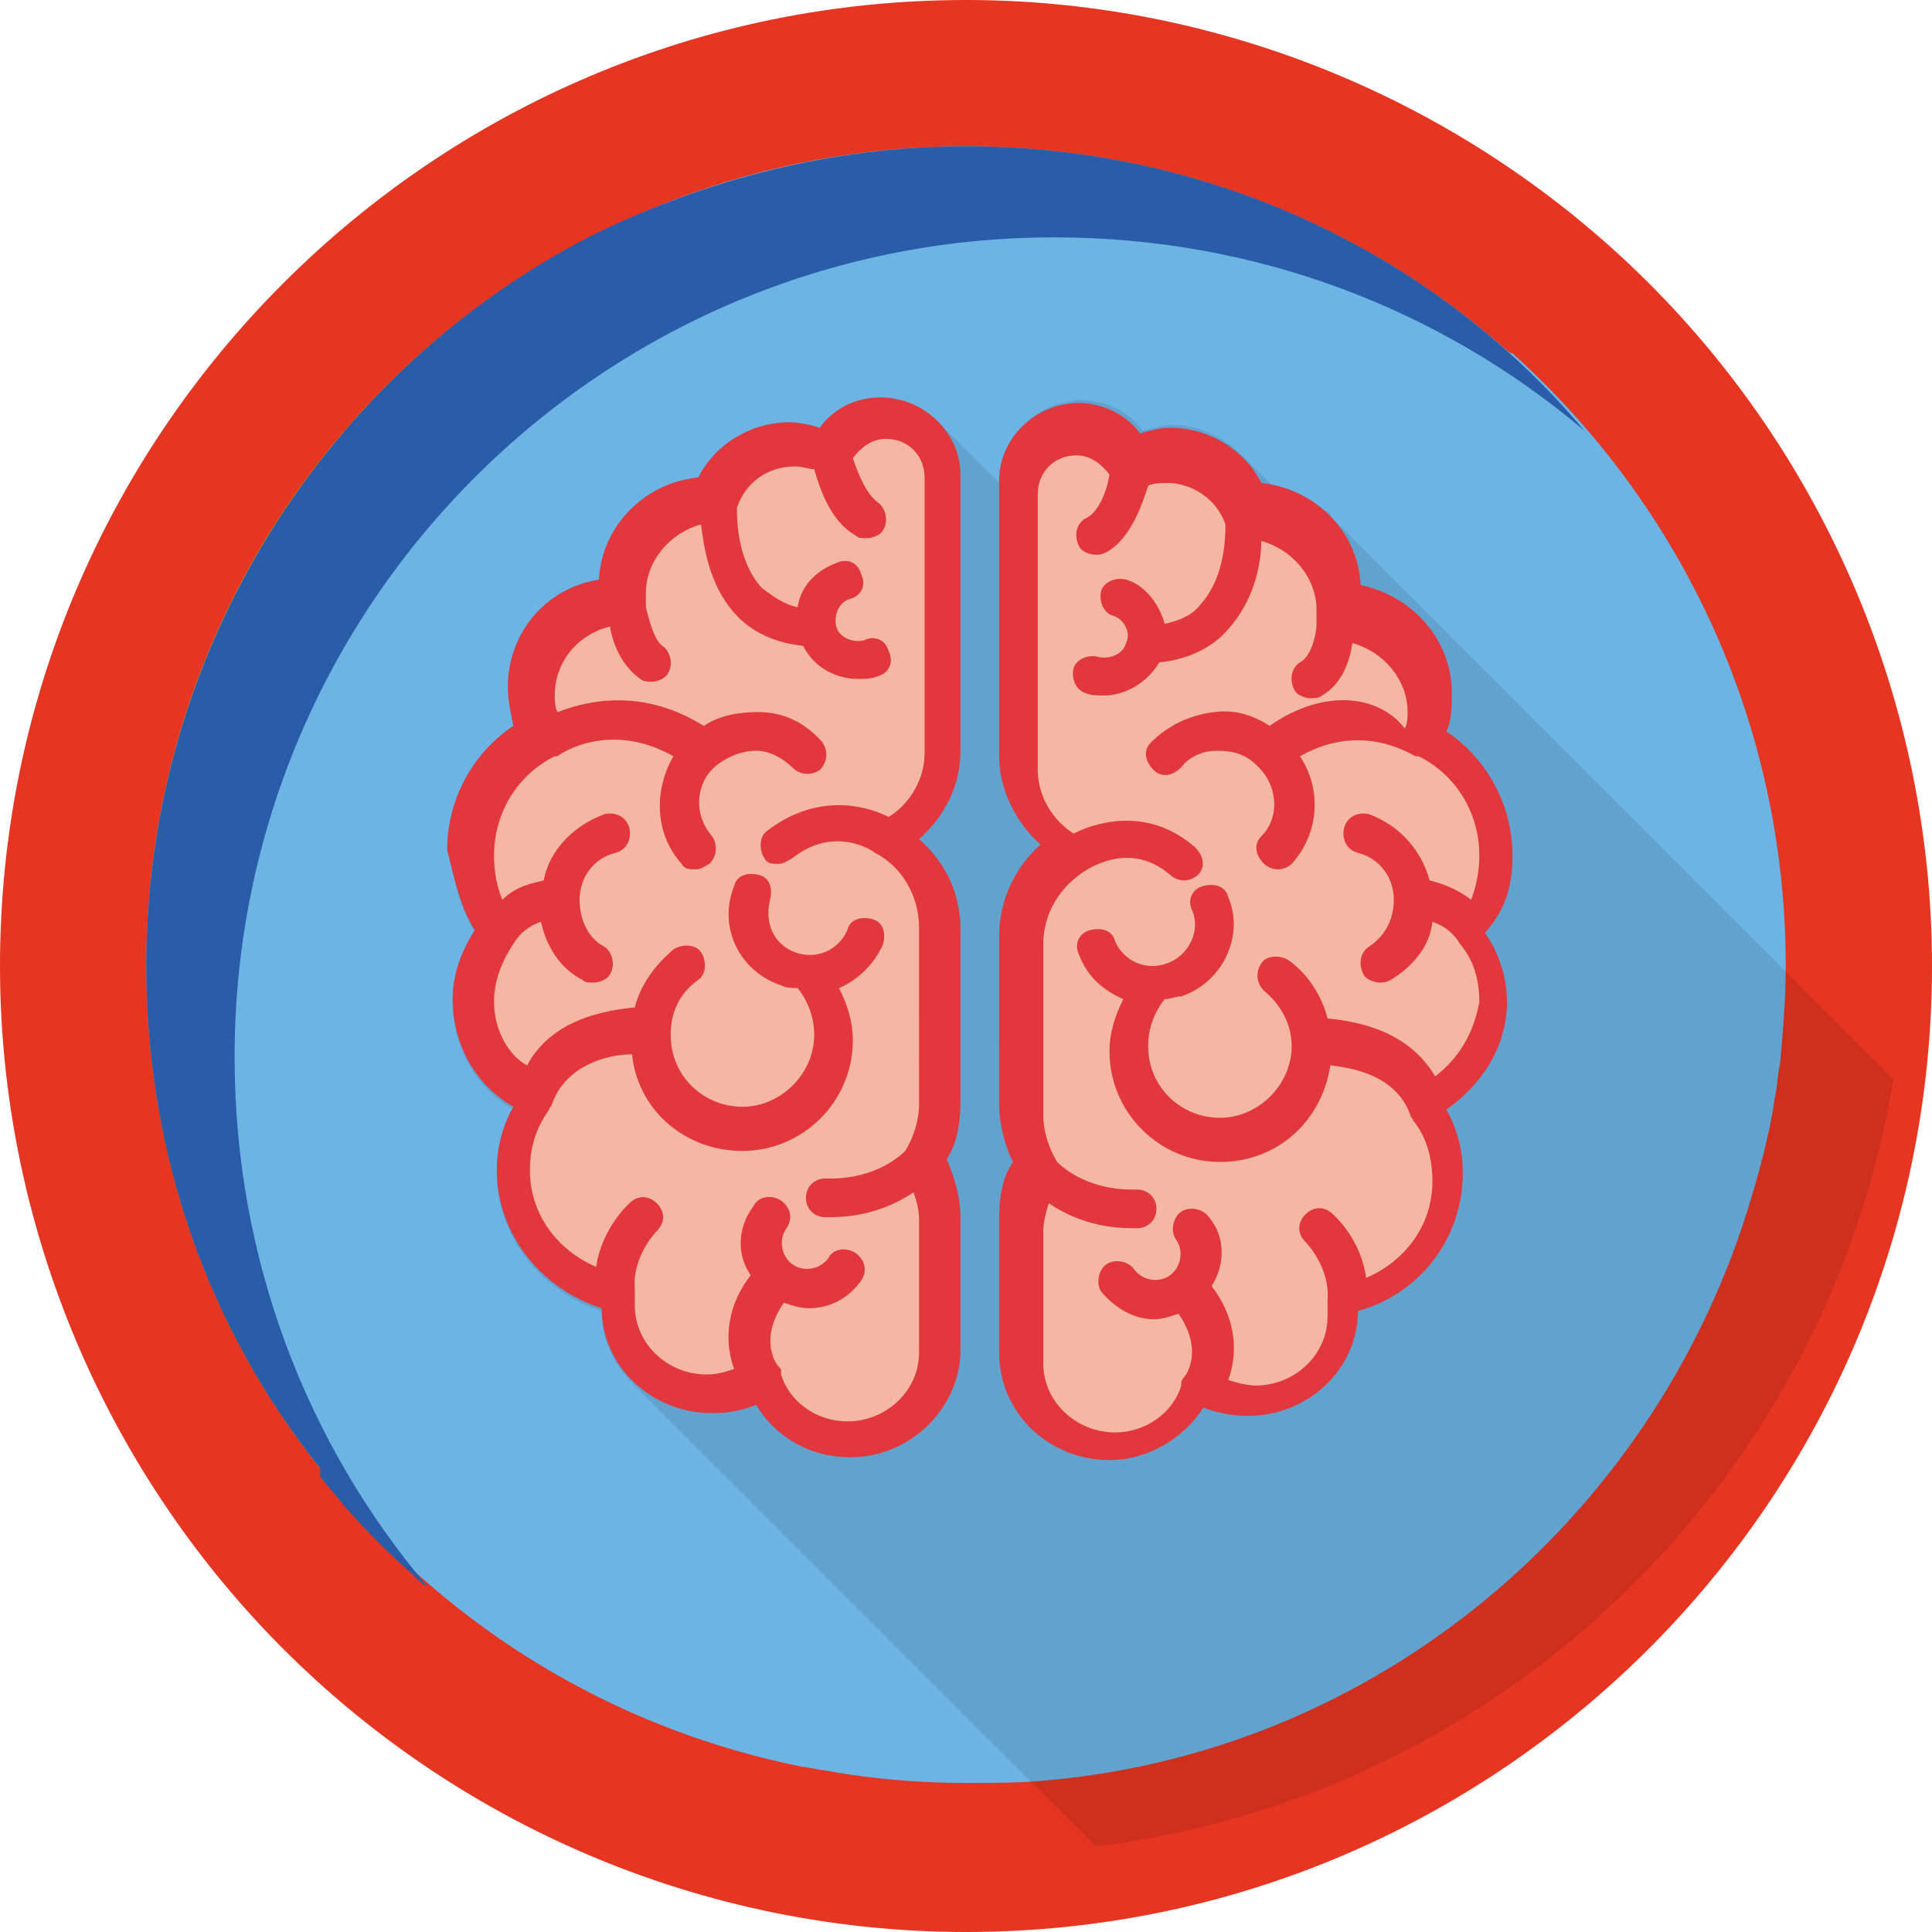 <?xml version="1.0" encoding="utf-8"?>
<!-- Generator: Adobe Illustrator 24.0.3, SVG Export Plug-In . SVG Version: 6.00 Build 0)  -->
<svg version="1.1" id="Layer_1" xmlns="http://www.w3.org/2000/svg" xmlns:xlink="http://www.w3.org/1999/xlink" x="0px" y="0px"
	 viewBox="0 0 70 70" style="enable-background:new 0 0 70 70;" xml:space="preserve">
<style type="text/css">
	.st0{fill:#E63521;}
	.st1{fill:#6CB4E4;}
	.st2{fill:#C29100;}
	.st3{fill:#2A5DA9;}
	.st4{opacity:0.1;enable-background:new    ;}
	.st5{fill:#E2373C;}
	.st6{fill:#F5B6A4;}
</style>
<g id="Layer_2_1_">
	<g>
		<path class="st0" d="M35,70c-10,0-19.5-4.3-26.1-11.7C3.2,51.9,0,43.6,0,35C0,15.7,15.7,0,35,0c8.6,0,16.9,3.2,23.3,8.9
			C65.7,15.5,70,25,70,35C70,54.3,54.3,70,35,70"/>
		<path class="st1" d="M64.7,35c0,1.2-0.1,2.4-0.2,3.5c-0.1,0.4-0.1,0.9-0.2,1.3c-0.2,1.4-0.6,2.8-1,4.1C59.8,55,50,63.4,38,64.5
			c-1,0.1-2,0.1-3,0.1c-1.4,0-2.8-0.1-4.2-0.3c-0.6-0.1-1.2-0.2-1.8-0.3c-6.4-1.3-12-4.6-16.2-9.3c0,0-0.1-0.1-0.1-0.2
			c-4.6-5.1-7.4-12-7.4-19.5C5.3,18.6,18.6,5.3,35,5.3c7.5,0,14.4,2.8,19.6,7.4c0,0,0.1,0.1,0.2,0.1C60.9,18.3,64.7,26.2,64.7,35"/>
		<path class="st2" d="M15.2,57.1L15.2,57.1L15.2,57.1 M12.7,54.6c0.8,0.9,1.6,1.7,2.5,2.5c-0.8-0.7-1.6-1.5-2.3-2.3
			C12.8,54.7,12.8,54.7,12.7,54.6 M11.8,53.5L11.8,53.5L11.8,53.5 M11.7,53.5C11.7,53.5,11.8,53.5,11.7,53.5
			C11.8,53.5,11.7,53.5,11.7,53.5 M11.7,53.4L11.7,53.4L11.7,53.4 M11.6,53.3C11.6,53.3,11.7,53.3,11.6,53.3
			C11.7,53.3,11.6,53.3,11.6,53.3 M11.6,53.2C11.6,53.3,11.6,53.3,11.6,53.2C11.6,53.3,11.6,53.3,11.6,53.2 M21.5,8.5
			C11.9,13.4,5.3,23.4,5.3,35c0,6.9,2.3,13.2,6.3,18.2c-3.9-5-6.3-11.4-6.3-18.2C5.3,23.5,11.9,13.4,21.5,8.5"/>
		<path class="st3" d="M35,5.3c-4.8,0-9.4,1.2-13.5,3.2C11.9,13.4,5.3,23.5,5.3,35c0,6.9,2.3,13.2,6.3,18.2l0,0c0,0,0,0,0,0.1l0,0
			c0,0,0,0,0,0.1l0,0l0,0l0,0l0,0c0,0,0,0,0,0.1l0,0c0.3,0.4,0.6,0.7,0.9,1.1l0.1,0.1c0.7,0.8,1.5,1.6,2.3,2.3l0,0l0,0
			c0.2,0.2,0.4,0.4,0.6,0.5c-4.4-5.2-7-11.9-7-19.2c0-16.4,13.3-29.7,29.7-29.7c7.3,0,14,2.6,19.2,7C52.2,9.4,44.1,5.3,35,5.3"/>
	</g>
</g>
<g id="Layer_3">
	<path class="st4" d="M48.2,18.6L48,18.5l0,0c-0.5-0.4-1.2-0.7-1.9-0.9L45,16.5l0,0c-0.7-0.7-1.6-1.1-2.5-1.1
		c-0.4,0-0.7,0.1-1.1,0.2c-0.5-0.7-1.4-1.1-2.2-1.1c-1.6,0-2.9,1.3-2.9,2.8v0.3l-2.2-2.2c-0.1-0.1-0.1-0.1-0.2-0.2l0.1,0.1l0,0
		c-0.5-0.4-1.1-0.7-1.9-0.7c-0.9,0-1.7,0.4-2.2,1.1c-0.3-0.1-0.7-0.2-1.1-0.2c-1.4,0-2.7,0.8-3.3,2c-2,0.2-3.5,1.8-3.6,3.7
		c-1.9,0.3-3.3,1.9-3.3,3.9c0,0.5,0.1,0.9,0.2,1.4c-1.5,1-2.4,2.7-2.4,4.5c0,1,0.3,1.9,0.8,2.8c-0.5,0.8-0.8,1.6-0.8,2.5
		c0,1.6,0.8,3.1,2.2,3.9c-0.4,0.7-0.6,1.5-0.6,2.3c0,2.3,1.6,4.3,3.8,5c0,1,0.4,1.9,1.1,2.6l0,0l0.1,0.1l16.7,16.7
		c14.7-1.8,26.5-13.2,28.9-27.8L48.4,18.9C48.3,18.8,48.2,18.7,48.2,18.6z"/>
	<path class="st5" d="M54.8,31c0-1.8-0.9-3.5-2.4-4.5c0.2-0.4,0.2-0.9,0.2-1.4c0-1.9-1.4-3.5-3.3-3.9c-0.1-2-1.7-3.5-3.6-3.7
		c-0.6-1.2-1.9-2-3.3-2c-0.4,0-0.7,0.1-1.1,0.2c-0.5-0.7-1.4-1.1-2.2-1.1c-1.6,0-2.9,1.3-2.9,2.8v10c0,1.2,0.6,2.4,1.5,3.2
		c-0.9,0.8-1.5,2-1.5,3.3V40c0,0.7,0.2,1.5,0.5,2.1c-0.4,0.6-0.5,1.3-0.5,2.1V49c0,2.2,1.8,3.9,4,3.9c1.4,0,2.7-0.8,3.4-1.9
		c0.5,0.2,1.1,0.3,1.6,0.3c2.2,0,4-1.7,4-3.8c2.2-0.6,3.8-2.6,3.8-5c0-0.8-0.2-1.6-0.6-2.3c1.3-0.9,2.2-2.3,2.2-3.9
		c0-0.9-0.3-1.8-0.8-2.5C54.6,32.9,54.8,32,54.8,31z"/>
	<path class="st6" d="M52,39c-1-1.7-2.9-2-3.9-2.1c-0.2-0.8-0.7-1.6-1.4-2.1c-0.3-0.2-0.8-0.2-1,0.1s-0.2,0.7,0.1,1
		c0.6,0.5,1,1.2,1,2c0,1.4-1.2,2.6-2.6,2.6c-1.4,0-2.6-1.1-2.6-2.6c0-0.6,0.2-1.2,0.6-1.7l0,0c0.2,0,0.4-0.1,0.6-0.1
		c1.5-0.5,2.3-2.2,1.7-3.6c-0.1-0.4-0.5-0.5-0.9-0.4S43,32.6,43.2,33c0.3,0.7-0.1,1.6-0.9,1.9c-0.8,0.3-1.6-0.1-1.9-0.8
		c-0.1-0.4-0.5-0.5-0.9-0.4s-0.6,0.5-0.4,0.9c0.3,0.8,0.9,1.3,1.6,1.6c-0.3,0.6-0.5,1.2-0.5,1.9c0,2.2,1.8,4,4,4
		c2.1,0,3.7-1.5,4-3.5c0.9,0.1,2.4,0.4,2.9,1.8c0,0.1,0.1,0.1,0.1,0.2l0,0c0.5,0.6,0.7,1.4,0.7,2.2c0,1.6-1,2.9-2.4,3.5
		c-0.2-1.4-1.1-2.2-1.2-2.3c-0.3-0.3-0.7-0.3-1,0s-0.3,0.7,0,1c0,0,0.9,0.9,0.8,2.1v0.1v0.1c0,0.1,0,0.2,0,0.4
		c0,1.4-1.2,2.5-2.6,2.5c-0.3,0-0.7-0.1-1-0.2c0.3-0.8,0.4-2.1-0.6-3.4c0.5-0.8,0.5-1.8-0.1-2.5c-0.2-0.3-0.7-0.4-1-0.2
		s-0.4,0.7-0.2,1c0.3,0.4,0.2,1-0.2,1.3s-1,0.2-1.3-0.2c-0.2-0.3-0.7-0.4-1-0.2s-0.4,0.7-0.2,1c0.5,0.6,1.2,1,1.9,1
		c0.3,0,0.6-0.1,0.9-0.2c0.9,1.3,0.3,2.2,0.2,2.3c0,0-0.1,0.1-0.1,0.2c0,0,0,0,0,0.1c-0.3,1-1.3,1.7-2.4,1.7c-1.4,0-2.6-1.1-2.6-2.5
		v-4.8c0-0.3,0.1-0.7,0.2-1c0.6,0.4,1.6,0.9,3,0.9c0.1,0,0.1,0,0.2,0c0.4,0,0.7-0.3,0.7-0.7s-0.3-0.7-0.7-0.7l0,0
		c-0.1,0-0.1,0-0.2,0c-1.6,0-2.5-0.8-2.7-1c-0.3-0.5-0.5-1.1-0.5-1.7v-6.2c0-1.1,0.6-2.1,1.6-2.7l0,0l0,0c0.2-0.1,1.6-1,3,0.2
		c0.1,0.1,0.3,0.2,0.5,0.2s0.4-0.1,0.5-0.2c0.3-0.3,0.2-0.7-0.1-1c-1.6-1.4-3.4-1-4.4-0.5c-0.8-0.5-1.3-1.4-1.3-2.3v-10
		c0-0.8,0.6-1.4,1.4-1.4c0.5,0,0.9,0.3,1.2,0.7c-0.1,0.6-0.4,1.4-0.9,1.6c-0.3,0.2-0.4,0.6-0.2,1c0.1,0.2,0.4,0.3,0.6,0.3
		c0.1,0,0.2,0,0.4-0.1c0.9-0.5,1.3-1.8,1.5-2.4c0.2-0.1,0.5-0.1,0.7-0.1c0.9,0,1.8,0.6,2.1,1.5c0,0.4,0,1.9-0.9,2.9
		c-0.3,0.4-0.8,0.6-1.3,0.7c-0.2-0.7-0.7-1.4-1.4-1.6c-0.4-0.1-0.8,0.1-0.9,0.4c-0.1,0.4,0.1,0.8,0.4,0.9c0.4,0.1,0.7,0.6,0.5,1
		c-0.1,0.4-0.6,0.6-1,0.5s-0.8,0.1-0.9,0.4c-0.1,0.4,0.1,0.8,0.4,0.9c0.2,0.1,0.5,0.1,0.7,0.1c0.8,0,1.6-0.5,2-1.2
		c1-0.1,1.9-0.5,2.5-1.2c0.9-1,1.2-2.3,1.2-3.2c1.1,0.3,2,1.3,2,2.5c0,0.1,0,0.2,0,0.4c0,0.1,0,0.1,0,0.1c0,0.4-0.2,1.2-0.6,1.4
		c-0.3,0.2-0.4,0.6-0.2,1c0.1,0.2,0.4,0.3,0.6,0.3c0.1,0,0.3,0,0.4-0.1c0.7-0.4,1-1.2,1.1-1.9c1.1,0.3,2,1.3,2,2.5
		c0,0.2,0,0.4-0.1,0.6C50,25.2,48,24.9,46,26.3c-0.6-0.4-1.3-0.6-2-0.5c-0.9,0.1-1.7,0.5-2.3,1.1c-0.3,0.3-0.2,0.7,0.1,1
		s0.7,0.2,1-0.1c0.3-0.4,0.8-0.6,1.3-0.6s1,0.1,1.4,0.5c0.8,0.7,0.9,1.9,0.2,2.6c-0.3,0.3-0.2,0.7,0.1,1c0.1,0.1,0.3,0.2,0.5,0.2
		s0.4-0.1,0.5-0.2c1-1.1,1.1-2.7,0.3-3.9c2.3-1.3,4.1,0,4.2,0c0,0,0,0,0.1,0l0,0c1.4,0.7,2.2,2.1,2.2,3.6c0,0.5-0.1,1.1-0.3,1.6
		c-0.5-0.4-1.1-0.6-1.5-0.7c-0.3-1.1-1.1-2-2.2-2.4c-0.4-0.1-0.8,0.1-0.9,0.5c-0.1,0.4,0.1,0.8,0.5,0.9c0.8,0.2,1.3,0.9,1.3,1.7
		c0,0.7-0.3,1.3-0.9,1.7c-0.3,0.2-0.4,0.6-0.2,1c0.1,0.2,0.4,0.3,0.6,0.3c0.1,0,0.2,0,0.4-0.1c0.8-0.5,1.4-1.2,1.5-2.1
		c0.3,0.1,0.7,0.3,1,0.8l0,0l0,0c0.5,0.6,0.7,1.3,0.7,2.1C53.4,37.4,52.9,38.3,52,39z"/>
	<path class="st5" d="M17.2,33.7c-0.5,0.8-0.8,1.6-0.8,2.5c0,1.6,0.8,3.1,2.2,3.9c-0.4,0.7-0.6,1.5-0.6,2.3c0,2.3,1.6,4.3,3.8,5
		c0,2.1,1.8,3.8,4,3.8c0.6,0,1.1-0.1,1.6-0.3c0.7,1.2,2,1.9,3.4,1.9c2.2,0,4-1.8,4-3.9v-4.8c0-0.7-0.2-1.4-0.5-2.1
		c0.4-0.6,0.5-1.4,0.5-2.1v-6.2c0-1.3-0.5-2.4-1.5-3.3c0.9-0.8,1.5-1.9,1.5-3.2v-10c0-1.5-1.3-2.8-2.9-2.8c-0.9,0-1.7,0.4-2.2,1.1
		c-0.3-0.1-0.7-0.2-1.1-0.2c-1.4,0-2.7,0.8-3.3,2c-2,0.2-3.5,1.8-3.6,3.7c-1.9,0.3-3.3,1.9-3.3,3.9c0,0.5,0.1,0.9,0.2,1.4
		c-1.5,1-2.4,2.7-2.4,4.5C16.5,32,16.7,32.9,17.2,33.7z"/>
	<path class="st6" d="M17.9,36.3c0-0.8,0.3-1.5,0.7-2.1l0,0l0,0c0.3-0.5,0.7-0.7,1-0.8c0.2,0.9,0.7,1.7,1.5,2.1
		c0.1,0.1,0.2,0.1,0.4,0.1c0.2,0,0.5-0.1,0.6-0.3c0.2-0.3,0.1-0.8-0.2-1c-0.6-0.3-0.9-1-0.9-1.7c0-0.8,0.5-1.5,1.3-1.7
		c0.4-0.1,0.6-0.5,0.5-0.9s-0.5-0.6-0.9-0.5c-1.1,0.4-2,1.3-2.2,2.4c-0.4,0.1-1,0.2-1.5,0.7c-0.2-0.5-0.3-1-0.3-1.6
		c0-1.5,0.8-2.9,2.2-3.6l0,0c0,0,0,0,0.1,0c0.1-0.1,1.9-1.3,4.2,0c-0.7,1.2-0.7,2.8,0.3,3.9c0.1,0.2,0.3,0.2,0.5,0.2
		s0.3-0.1,0.5-0.2c0.3-0.3,0.3-0.7,0.1-1c-0.7-0.8-0.6-2,0.2-2.6c0.4-0.3,0.9-0.5,1.4-0.5s1,0.3,1.3,0.6c0.3,0.3,0.7,0.3,1,0.1
		c0.3-0.3,0.3-0.7,0.1-1c-0.6-0.7-1.4-1.1-2.3-1.1c-0.7,0-1.4,0.1-2,0.5c-2.1-1.3-4-1-5.3-0.5c-0.1-0.2-0.1-0.4-0.1-0.6
		c0-1.2,0.8-2.2,2-2.5c0.1,0.6,0.4,1.4,1.1,1.9c0.1,0.1,0.3,0.1,0.4,0.1c0.2,0,0.5-0.1,0.6-0.3c0.2-0.3,0.1-0.8-0.2-1
		c-0.3-0.2-0.5-1-0.6-1.4c0-0.1,0-0.1,0-0.1c0-0.1,0-0.2,0-0.4c0-1.2,0.9-2.2,2-2.5c0.1,0.8,0.3,2.2,1.2,3.2
		c0.6,0.7,1.5,1.1,2.5,1.2c0.4,0.8,1.2,1.2,2,1.2c0.2,0,0.5,0,0.7-0.1c0.4-0.1,0.6-0.5,0.4-0.9c-0.1-0.4-0.5-0.6-0.9-0.4
		c-0.4,0.1-0.9-0.1-1-0.5s0.1-0.9,0.5-1s0.6-0.5,0.4-0.9c-0.1-0.4-0.5-0.6-0.9-0.4c-0.8,0.3-1.3,0.9-1.4,1.6
		c-0.5-0.1-0.9-0.4-1.3-0.7c-0.9-1-0.9-2.5-0.9-2.9c0.3-0.9,1.1-1.5,2.1-1.5c0.3,0,0.5,0.1,0.7,0.1c0.2,0.7,0.6,1.9,1.5,2.4
		c0.1,0.1,0.2,0.1,0.4,0.1c0.2,0,0.5-0.1,0.6-0.3c0.2-0.3,0.1-0.8-0.2-1c-0.4-0.3-0.7-1-0.9-1.6c0.3-0.4,0.7-0.7,1.2-0.7
		c0.8,0,1.4,0.6,1.4,1.4v10c0,0.9-0.5,1.8-1.3,2.3c-1-0.5-2.7-0.8-4.4,0.5c-0.3,0.2-0.3,0.7-0.1,1c0.1,0.2,0.3,0.2,0.5,0.2
		s0.3-0.1,0.5-0.2c1.5-1.2,2.9-0.3,3-0.2l0,0l0,0c1,0.5,1.6,1.6,1.6,2.7V40c0,0.6-0.2,1.2-0.5,1.7c-0.2,0.2-1.1,1-2.7,1
		c-0.1,0-0.1,0-0.2,0l0,0c-0.4,0-0.7,0.3-0.7,0.7s0.3,0.7,0.7,0.7c0.1,0,0.1,0,0.2,0c1.4,0,2.4-0.5,3-0.9c0.1,0.3,0.2,0.6,0.2,1V49
		c0,1.4-1.2,2.5-2.6,2.5c-1.1,0-2.1-0.7-2.4-1.7c0,0,0,0,0-0.1s0-0.1-0.1-0.2c-0.1-0.1-0.7-1,0.2-2.3c0.3,0.1,0.6,0.2,0.9,0.2
		c0.7,0,1.4-0.3,1.9-1c0.2-0.3,0.2-0.7-0.2-1c-0.3-0.2-0.8-0.2-1,0.2c-0.3,0.4-0.9,0.5-1.3,0.2s-0.5-0.9-0.2-1.3
		c0.2-0.3,0.2-0.7-0.2-1c-0.3-0.2-0.8-0.2-1,0.2c-0.6,0.8-0.6,1.8-0.1,2.5c-1,1.3-0.9,2.6-0.6,3.4c-0.3,0.1-0.6,0.2-1,0.2
		c-1.4,0-2.6-1.1-2.6-2.5c0-0.1,0-0.2,0-0.4v-0.1v-0.1c-0.1-1.2,0.8-2.1,0.8-2.1c0.3-0.3,0.3-0.7,0-1s-0.7-0.3-1,0
		c0,0-1,0.9-1.2,2.3c-1.4-0.6-2.4-1.9-2.4-3.5c0-0.8,0.2-1.5,0.7-2.2l0,0c0-0.1,0.1-0.1,0.1-0.2c0.5-1.4,2-1.8,2.9-1.8
		c0.2,2,1.9,3.5,4,3.5c2.2,0,4-1.8,4-4c0-0.7-0.2-1.3-0.5-1.9c0.7-0.3,1.3-0.9,1.6-1.6c0.1-0.4,0-0.8-0.4-0.9
		c-0.4-0.1-0.8,0-0.9,0.4c-0.3,0.7-1.1,1.1-1.9,0.8s-1.1-1.1-0.9-1.9c0.1-0.4,0-0.8-0.4-0.9s-0.8,0-0.9,0.4
		c-0.6,1.5,0.2,3.1,1.7,3.6c0.2,0.1,0.4,0.1,0.6,0.1l0,0c0.4,0.5,0.6,1.1,0.6,1.7c0,1.4-1.2,2.6-2.6,2.6s-2.6-1.1-2.6-2.6
		c0-0.8,0.3-1.5,1-2c0.3-0.2,0.3-0.7,0.1-1c-0.2-0.3-0.7-0.3-1-0.1c-0.7,0.6-1.2,1.3-1.4,2.1c-1,0.1-3,0.4-3.9,2.1
		C18.5,38.3,17.9,37.4,17.9,36.3z"/>
</g>
</svg>
